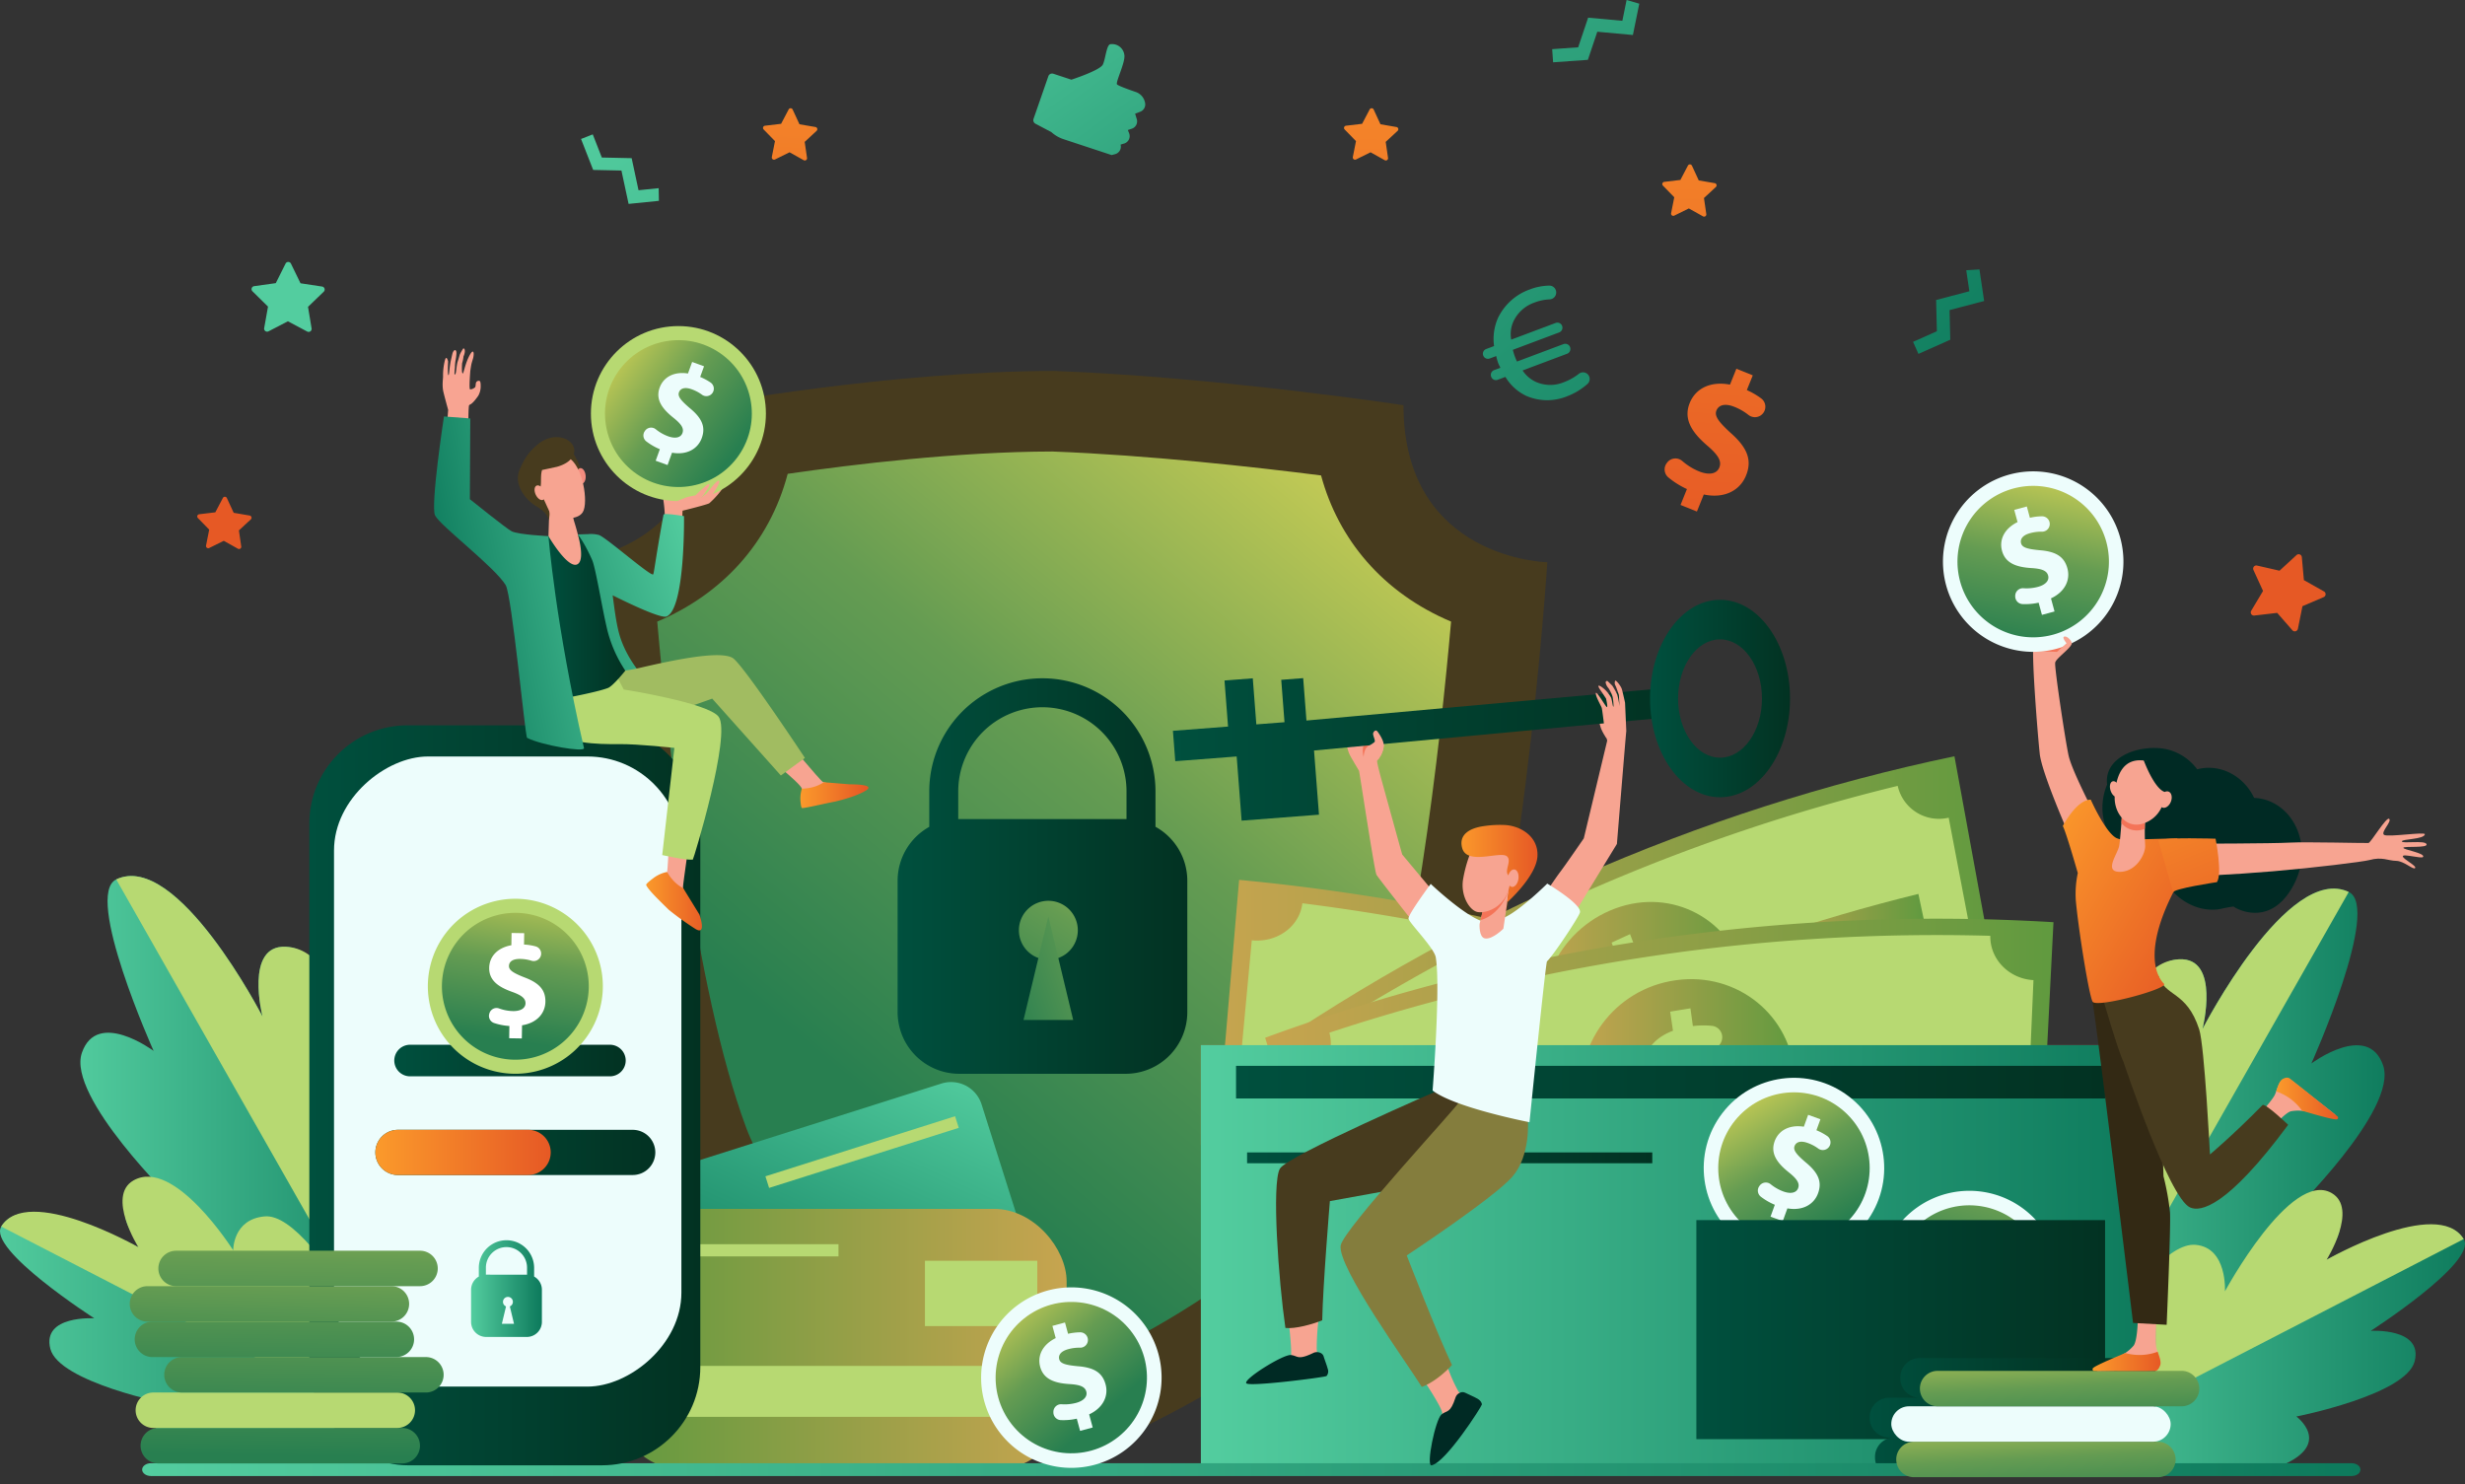 <svg xmlns="http://www.w3.org/2000/svg" xmlns:xlink="http://www.w3.org/1999/xlink" width="965" height="580.932" viewBox="0 0 965 580.932"><rect x="0" y="0" width="965" height="580.932" fill="#333333" stroke="none"/><defs><style>.a{fill:url(#a);}.b{fill:#b7d972;}.c{fill:#473b1e;}.d{fill:url(#e);}.e{fill:url(#f);}.f{fill:#f7cc7f;}.g{fill:url(#g);}.h{fill:#f47257;}.i{fill:#50bfa5;}.j{fill:#3c8f7c;}.k{fill:url(#o);}.l{fill:#edfdfc;}.m{fill:url(#r);}.n{fill:#fff;}.o{fill:url(#s);}.p{fill:url(#w);}.q{fill:url(#x);}.r{fill:#f7a491;}.s{fill:#332914;}.t{fill:url(#y);}.u{fill:#002a24;}.v{fill:url(#aa);}.w{fill:url(#ab);}.x{fill:#f47458;}.y{fill:url(#ac);}.z{fill:url(#ad);}.aa{fill:url(#ae);}.ab{fill:url(#af);}.ac{fill:url(#ag);}.ad{fill:url(#ah);}.ae{fill:url(#ai);}.af{fill:url(#aj);}.ag{fill:url(#ak);}.ah{fill:url(#al);}.ai{fill:url(#am);}.aj{fill:url(#an);}.ak{fill:url(#ao);}.al{fill:url(#aq);}.am{fill:#a1bc61;}.an{fill:#f48c7f;}.ao{fill:#f8a492;}.ap{fill:url(#au);}.aq{fill:url(#av);}.ar{fill:url(#aw);}.as{fill:url(#ax);}.at{fill:url(#ay);}.au{fill:url(#az);}.av{fill:url(#ba);}.aw{fill:url(#bc);}.ax{fill:url(#bh);}.ay{fill:url(#bi);}.az{fill:#847d3d;}.ba{fill:url(#bm);}</style><linearGradient id="a" y1="0.5" x2="1" y2="0.5" gradientUnits="objectBoundingBox"><stop offset="0" stop-color="#53cd9f"/><stop offset="1" stop-color="#0d7a5c"/></linearGradient><linearGradient id="e" x1="0.806" y1="-0.041" x2="0.272" y2="0.7" gradientUnits="objectBoundingBox"><stop offset="0" stop-color="#c9cd55"/><stop offset="0.507" stop-color="#659c52"/><stop offset="1" stop-color="#287f50"/></linearGradient><linearGradient id="f" x1="0.843" y1="-0.05" x2="0.359" y2="0.726" xlink:href="#a"/><linearGradient id="g" y1="0.5" x2="1" y2="0.5" gradientUnits="objectBoundingBox"><stop offset="0" stop-color="#c7a44f"/><stop offset="1" stop-color="#609a3f"/></linearGradient><linearGradient id="o" y1="0.5" x2="1" y2="0.5" gradientUnits="objectBoundingBox"><stop offset="0" stop-color="#00503e"/><stop offset="1" stop-color="#023222"/></linearGradient><linearGradient id="r" x1="0.755" y1="-0.505" x2="0.494" y2="0.526" xlink:href="#e"/><linearGradient id="s" x1="0.647" y1="-0.08" x2="0.386" y2="0.95" xlink:href="#e"/><linearGradient id="w" x1="-0.087" y1="-0.919" x2="1.036" y2="1.798" xlink:href="#e"/><linearGradient id="x" x1="-0.093" y1="-0.935" x2="1.03" y2="1.783" xlink:href="#e"/><linearGradient id="y" y1="0.5" x2="1" y2="0.5" gradientUnits="objectBoundingBox"><stop offset="0" stop-color="#fb9a2b"/><stop offset="1" stop-color="#e65925"/></linearGradient><linearGradient id="aa" x1="0.017" y1="-0.064" x2="0.997" y2="0.985" xlink:href="#y"/><linearGradient id="ab" x1="-0.406" y1="-1.624" x2="1.442" y2="2.31" xlink:href="#y"/><linearGradient id="ac" x1="0.618" y1="-0.106" x2="0.392" y2="1.053" xlink:href="#e"/><linearGradient id="ad" x1="0.791" y1="0.928" x2="10.959" y2="13.569" xlink:href="#a"/><linearGradient id="ae" x1="-8.945" y1="-8.955" x2="1.519" y2="1.515" xlink:href="#a"/><linearGradient id="af" x1="-3.951" y1="-6.879" x2="4.586" y2="7.313" xlink:href="#a"/><linearGradient id="ag" x1="0.688" y1="-3.18" x2="0.462" y2="1.23" xlink:href="#y"/><linearGradient id="ah" x1="-4.358" y1="-4.836" x2="2.605" y2="2.883" xlink:href="#a"/><linearGradient id="ai" x1="-0.172" y1="-0.354" x2="9.377" y2="12.369" xlink:href="#a"/><linearGradient id="aj" x1="-0.51" y1="-0.872" x2="2.47" y2="3.217" xlink:href="#a"/><linearGradient id="ak" x1="0.823" y1="-8.019" x2="0.518" y2="0.144" xlink:href="#y"/><linearGradient id="al" x1="0.937" y1="-12.165" x2="0.518" y2="-0.117" xlink:href="#y"/><linearGradient id="am" x1="0.665" y1="-4.349" x2="0.245" y2="7.699" xlink:href="#y"/><linearGradient id="an" x1="0.681" y1="-4.8" x2="0.261" y2="7.248" xlink:href="#y"/><linearGradient id="ao" x1="0.651" y1="-3.947" x2="0.231" y2="8.101" xlink:href="#y"/><linearGradient id="aq" x1="1.087" y1="0.147" x2="-0.624" y2="1.125" xlink:href="#a"/><linearGradient id="au" x1="1.302" y1="0.169" x2="0.086" y2="0.69" xlink:href="#a"/><linearGradient id="av" x1="0.518" y1="-0.103" x2="0.486" y2="0.959" xlink:href="#e"/><linearGradient id="aw" x1="1.284" y1="-6.23" x2="0.467" y2="0.782" xlink:href="#e"/><linearGradient id="ax" x1="1.119" y1="-4.813" x2="0.302" y2="2.199" xlink:href="#e"/><linearGradient id="ay" x1="1.104" y1="-4.686" x2="0.287" y2="2.326" xlink:href="#e"/><linearGradient id="az" x1="1.28" y1="-2.896" x2="-0.069" y2="2.977" xlink:href="#e"/><linearGradient id="ba" x1="0.939" y1="-3.269" x2="0.122" y2="3.743" xlink:href="#e"/><linearGradient id="bc" x1="0.603" y1="-0.218" x2="0.447" y2="0.868" xlink:href="#e"/><linearGradient id="bh" x1="1.945" y1="-1.668" x2="-0.533" y2="2.049" xlink:href="#e"/><linearGradient id="bi" x1="2.741" y1="-0.933" x2="-0.2" y2="1.184" xlink:href="#e"/><linearGradient id="bm" x1="0.472" y1="-0.166" x2="0.513" y2="0.818" xlink:href="#e"/></defs><g transform="translate(-1286.699 -483.515)"><g transform="translate(1286.699 826.452)"><g transform="translate(31.479)"><g transform="translate(0 0)"><path class="a" d="M1497.926,1483.535s-94.56-46.624-110.822-70.942,7.643-25.694,7.643-25.694-42.2-41.04-36.26-58.318,28.09-.768,28.09-.768-27.427-61.063-14.634-67.134c23.829-11.309,57.258,53.676,57.258,53.676s-7.184-28.231,9.226-27.313c24.746,1.384,23.724,65.244,23.724,65.244s2.795-24.486,17.71-16.532C1506.622,1350.025,1497.926,1483.535,1497.926,1483.535Z" transform="translate(-1357.915 -1259.358)"/></g><path class="b" d="M1502.956,1325.876c-11.648-6.463-23.248,12.428-23.248,12.428s1.175-49.878-23.571-51.262c-16.409-.917-9.225,27.313-9.225,27.313s-33.429-64.985-57.258-53.676l126.09,221.818C1516.635,1467.007,1526.029,1338.68,1502.956,1325.876Z" transform="translate(-1375.625 -1259.358)"/></g><g transform="translate(0 117.69)"><g transform="translate(0 7.58)"><path class="a" d="M1455.745,1642.248s-77.337,9.605-97.361,1.045-5.674-19.133-5.674-19.133-43-8.452-46.314-21.64,17.209-11.893,17.209-11.893-41.92-26.942-36.407-35.927c10.267-16.737,57.525,10.213,57.525,10.213s-15.953-14.689-5.344-20.784c16-9.193,41.309,31.055,41.309,31.055s-1.573-9.92,10.963-11.02C1414.141,1562.19,1455.745,1642.248,1455.745,1642.248Z" transform="translate(-1286.699 -1542.764)"/></g><path class="b" d="M1390.961,1541.158c-12.535,1.1-12.339,13.277-12.339,13.277s-23.073-36.529-39.07-27.336c-10.608,6.1,1.943,26.115,1.943,26.115s-43.4-24.819-53.665-8.083l168.781,87.119C1450.871,1622.227,1411.969,1539.315,1390.961,1541.158Z" transform="translate(-1287.33 -1525.615)"/></g></g><g transform="translate(2077.461 831.359)"><g transform="translate(0)"><g transform="translate(1.398)"><path class="a" d="M3080.193,1494.636s94.559-46.624,110.821-70.942-7.642-25.695-7.642-25.695,42.2-41.039,36.26-58.316-28.09-.768-28.09-.768,27.427-61.062,14.634-67.134c-23.829-11.309-57.259,53.677-57.259,53.677s7.184-28.231-9.225-27.314c-24.746,1.384-23.724,65.244-23.724,65.244s-2.794-24.485-17.711-16.532C3071.5,1361.126,3080.193,1494.636,3080.193,1494.636Z" transform="translate(-3078.843 -1270.459)"/></g><path class="b" d="M3091.108,1336.978c11.647-6.463,23.247,12.428,23.247,12.428s-1.175-49.878,23.572-51.261c16.409-.917,9.224,27.313,9.224,27.313s33.429-64.985,57.258-53.677L3078.319,1493.6C3077.427,1478.108,3068.035,1349.781,3091.108,1336.978Z" transform="translate(-3075.68 -1270.459)"/></g><g transform="translate(4.957 117.998)"><g transform="translate(0.235 7.272)"><path class="a" d="M3087.426,1653.349s77.337,9.6,97.362,1.045,5.673-19.132,5.673-19.132,43-8.451,46.314-21.64-17.209-11.893-17.209-11.893,41.92-26.942,36.407-35.927c-10.268-16.737-57.525,10.214-57.525,10.214s15.953-14.689,5.345-20.785c-16-9.192-41.31,31.054-41.31,31.054s1.573-9.92-10.962-11.019C3129.03,1573.291,3087.426,1653.349,3087.426,1653.349Z" transform="translate(-3087.426 -1553.864)"/></g><path class="b" d="M3150.717,1558.876c12.534,1.1,11.469,18.228,11.469,18.228s25.769-47.708,41.766-38.515c10.61,6.1-1.942,26.114-1.942,26.114s43.4-24.819,53.666-8.082L3086.9,1643.74C3092.632,1633.717,3129.708,1557.033,3150.717,1558.876Z" transform="translate(-3086.895 -1537.412)"/></g></g><g transform="translate(1506.319 628.733)"><path class="c" d="M2113.376,825.45s-73.158-11.068-136.754-13.4c-63.462,0-136.754,13.4-136.754,13.4,0,60.43-56.311,61.481-56.311,61.481s9.832,153.7,38.434,230.949,154.631,122.962,154.631,122.962,126.029-45.717,154.631-122.962,38.434-230.949,38.434-230.949S2113.376,885.88,2113.376,825.45Z" transform="translate(-1783.557 -812.05)"/><path class="d" d="M2024.182,1245.917c-45.251-19.692-104.9-55.516-120.644-98.022-20.171-54.477-30.71-152.115-34.744-197.927,25.132-10.615,43.891-30.594,51.073-57.85,25.618-3.712,66.685-8.671,103.58-8.737,37.646,1.422,79.125,6.054,105.221,9.371,6.79,25.039,24.085,45.891,50.9,57.214-4.04,45.828-14.592,143.513-34.74,197.929C2129.1,1190.365,2069.517,1226.189,2024.182,1245.917Z" transform="translate(-1831.117 -851.852)"/></g><g transform="translate(1342.351 668.03)"><g transform="translate(158.003 239.066)"><path class="e" d="M1955.744,1539.617l-146.128,46.29a12.536,12.536,0,0,1-15.736-8.165l-23.228-73.325a12.535,12.535,0,0,1,8.166-15.736l146.128-46.29a12.536,12.536,0,0,1,15.736,8.165l23.227,73.325A12.536,12.536,0,0,1,1955.744,1539.617Z" transform="translate(-1770.063 -1441.802)"/><rect class="f" width="43.922" height="25.536" transform="translate(13.86 66.536) rotate(-17.577)"/><rect class="b" width="77.887" height="4.767" transform="translate(85.989 36.901) rotate(-17.577)"/></g><g transform="translate(183.274 288.71)"><rect class="g" width="178.64" height="102.15" rx="28.406" transform="translate(178.64 102.15) rotate(180)"/><rect class="b" width="43.991" height="25.576" transform="translate(167.155 45.89) rotate(180)"/><rect class="b" width="78.011" height="4.774" transform="translate(89.32 18.609) rotate(180)"/><rect class="b" width="178.64" height="19.941" transform="translate(0 61.474)"/></g><rect class="h" width="373.724" height="39.12" transform="translate(414.464 224.62)"/><g transform="translate(418.992 159.91)"><path class="g" d="M2630.3,1465.9a721.682,721.682,0,0,0-269.791-80.839q5.223-61.167,10.446-122.333a834.417,834.417,0,0,1,311.938,93.468Z" transform="translate(-2360.51 -1262.724)"/><path class="b" d="M2379.252,1374.273q3.56-38.146,7.119-76.295c9.876,1.013,18.724-5.36,19.8-14.5a828.359,828.359,0,0,1,261.542,78.367c-3.677,8.356.637,18.672,9.534,23.286l-32.287,68.753a15.526,15.526,0,0,0-21.552,7.615,727.4,727.4,0,0,0-229.674-68.818A16.457,16.457,0,0,0,2379.252,1374.273Z" transform="translate(-2370.967 -1274.306)"/><g transform="translate(41.346 47.573)"><path class="i" d="M2712.533,1426.941c-7.6,21.876-31.021,33.019-52.75,26.341-21.713-6.731-35.668-29.413-30.784-52.126,4.869-22.674,28.973-36.261,53.406-28.7C2706.847,1379.981,2720.12,1405.106,2712.533,1426.941Z" transform="translate(-2551.124 -1370.351)"/><path class="j" d="M2687.776,1461.222q.911-3.663,1.82-7.325a39.644,39.644,0,0,1-8.855-4.147,4.727,4.727,0,0,1-1.705-6.138l.135-.257a4.541,4.541,0,0,1,6.553-1.6,29.141,29.141,0,0,0,8.119,3.759c4.438,1.242,7.908.44,8.712-2.635.759-2.917-1.263-5.509-6.633-9.071-7.763-5.128-12.719-10.478-11.009-18,1.547-6.814,7.836-10.892,17-10.091l1.8-7.332q4.04,1.12,8.073,2.281-.864,3.388-1.729,6.775a37.23,37.23,0,0,1,7.172,3.195,4.7,4.7,0,0,1,1.869,6.38h0a4.769,4.769,0,0,1-6.665,1.412,26.6,26.6,0,0,0-6.844-3.016c-5.26-1.495-7.492.214-8.017,2.372-.625,2.552,1.808,4.926,7.957,9.341,8.653,5.989,11.244,11.409,9.343,18.285-1.9,6.817-8.354,11.1-17.585,10.081q-1.013,3.923-2.028,7.845Q2691.52,1462.258,2687.776,1461.222Z" transform="translate(-2579.299 -1385.992)"/><path class="i" d="M2519.056,1408q-32.22-7.436-65.007-12.1.757-5.881,1.515-11.762,33.218,4.72,65.917,12.267Q2520.269,1402.207,2519.056,1408Z" transform="translate(-2454.05 -1378.047)"/><path class="i" d="M2903.079,1524.935q-29.984-14.663-60.963-26.682l3.917-11.134q31.386,12.179,61.817,27.056Z" transform="translate(-2670.583 -1435.506)"/></g></g><g transform="translate(427.315 111.529)"><path class="g" d="M2683.588,1273.934c-86.95,18.166-169.75,54.571-244.035,107.3q-30.108-51.95-60.214-103.9c85.89-60.964,181.625-103.056,282.159-124.059Z" transform="translate(-2379.339 -1153.27)"/><path class="b" d="M2454.46,1372.815q-18.553-32.592-37.108-65.183c7.852-5.476,10.845-16.169,6.566-24.116,73.186-48.561,153.047-83.674,236.575-104.016a16.524,16.524,0,0,0,19.967,12.449q7.171,37.6,14.342,75.193c-8.4,1.833-13.605,10.786-11.682,19.76a656.694,656.694,0,0,0-207.748,91.342C2471.1,1370.3,2461.686,1367.777,2454.46,1372.815Z" transform="translate(-2400.55 -1167.906)"/><g transform="translate(53.727 53.892)"><path class="g" d="M2731.32,1309.845c6.54,22.223-4.565,45.979-24.312,54.487-19.766,8.456-42.661-.7-51.667-21.865-8.995-21.123,1.253-47.253,23.485-56.784C2701.048,1276.128,2724.8,1287.661,2731.32,1309.845Z" transform="translate(-2585.256 -1279.16)"/><path class="b" d="M2730.537,1374.245q-1.36-3.491-2.724-6.981a34.479,34.479,0,0,1-8.84,2.335,4.293,4.293,0,0,1-4.666-3.8c-.014-.1-.029-.194-.042-.29a4.7,4.7,0,0,1,3.948-5.439,25.378,25.378,0,0,0,8.079-2.174c3.966-1.835,6.084-4.679,4.968-7.635-1.06-2.8-3.99-3.576-9.932-2.994-8.577.86-15.206-.242-18.122-7.312-2.642-6.4-.262-13.643,6.946-18.833q-1.372-3.487-2.745-6.972,3.6-1.68,7.227-3.32,1.244,3.242,2.485,6.485a32.555,32.555,0,0,1,7.067-2.021,4.272,4.272,0,0,1,4.924,3.885h0a4.912,4.912,0,0,1-4.137,5.361,23.31,23.31,0,0,0-6.727,1.955c-4.713,2.158-5.411,4.935-4.6,6.985.954,2.427,4.07,2.766,11.06,2.367,9.713-.741,14.634,1.92,17.049,8.6,2.386,6.625-.005,14.134-7.383,19.2q1.429,3.764,2.857,7.527Q2733.876,1372.688,2730.537,1374.245Z" transform="translate(-2613.195 -1295.079)"/><path class="i" d="M2561.005,1421.821q-27.913,14.579-54.7,31.722-2.706-5.158-5.413-10.315,27.141-17.372,55.469-32.165Q2558.682,1416.442,2561.005,1421.821Z" transform="translate(-2500.89 -1351.005)"/><path class="g" d="M2911.642,1286.782q-30.275,7.41-59.816,17.554l-3.291-11.343q29.929-10.276,60.654-17.8Q2910.416,1280.987,2911.642,1286.782Z" transform="translate(-2694.869 -1275.193)"/></g></g><g transform="translate(439.635 175.1)"><path class="g" d="M2709.613,1421.117a661.283,661.283,0,0,0-266.911,39.119q-17.744-58.263-35.489-116.525a764.6,764.6,0,0,1,308.609-45.23Q2712.717,1359.8,2709.613,1421.117Z" transform="translate(-2407.213 -1297.089)"/><path class="b" d="M2458.243,1444.362q-10.8-36.462-21.6-72.925c9.059-3.217,14.517-12.772,12.127-21.6a758.822,758.822,0,0,1,258.75-37.923c-.183,9.2,7.381,16.85,16.894,17.344q-1.649,38.288-3.3,76.575c-8.757-.453-16,6.83-16.183,16.026a666.37,666.37,0,0,0-227.222,33.3C2475.322,1446.344,2466.581,1441.4,2458.243,1444.362Z" transform="translate(-2423.634 -1305.196)"/><g transform="translate(48.124 23.68)"><path class="g" d="M2770.661,1388.381c1.307,23.242-15.236,43.288-36.793,46.284-21.565,2.942-42.126-11.993-46.126-34.864-4-22.828,12.249-45.4,36.508-48.725C2748.507,1347.721,2769.363,1365.182,2770.661,1388.381Z" transform="translate(-2611.53 -1350.662)"/><path class="b" d="M2761.778,1442.116q-.535-3.739-1.073-7.479a35.626,35.626,0,0,1-9.307-.085,4.509,4.509,0,0,1-3.742-4.911c.008-.1.017-.2.026-.293a4.563,4.563,0,0,1,5.181-4.216,26.231,26.231,0,0,0,8.516.039c4.358-.724,7.119-2.916,6.7-6.072-.4-2.992-3.123-4.52-9.149-5.531-8.7-1.442-15.018-4.268-16.262-11.883-1.128-6.9,2.917-13.273,11.272-16.384q-.547-3.738-1.1-7.476,3.966-.671,7.938-1.3.478,3.467.953,6.935a33.54,33.54,0,0,1,7.477-.081,4.483,4.483,0,0,1,3.976,5.065h0a4.776,4.776,0,0,1-5.349,4.091,23.993,23.993,0,0,0-7.124.108c-5.173.837-6.513,3.34-6.187,5.539.382,2.6,3.39,3.757,10.413,5.224,9.8,1.858,14.061,5.739,14.9,12.84.821,7.045-3.3,13.677-11.79,16.622q.541,4.02,1.079,8.042Q2765.45,1441.494,2761.778,1442.116Z" transform="translate(-2642.412 -1365.095)"/><path class="i" d="M2580.667,1457.593q-31.067,6.7-61.617,16.19-1.481-5.709-2.963-11.417,30.953-9.615,62.48-16.418Q2579.617,1451.769,2580.667,1457.593Z" transform="translate(-2516.086 -1403.83)"/><path class="i" d="M2963.941,1421.3q-31.738-.858-63.386,1.125-.309-5.925-.62-11.85,32.064-2.007,64.273-1.141Q2964.075,1415.369,2963.941,1421.3Z" transform="translate(-2730.267 -1383.31)"/></g></g><rect class="a" width="373.724" height="164.478" transform="translate(414.464 224.62)"/><path class="k" d="M3054.513,1686.229h-92.477a7.6,7.6,0,0,0-7.424,7.774h0a7.6,7.6,0,0,0,7.424,7.774h-11.992a7.605,7.605,0,0,0-7.424,7.774h0a7.605,7.605,0,0,0,7.424,7.774h2.079a7.6,7.6,0,0,0-7.425,7.774,8.034,8.034,0,0,0,.625,3.121h109.19Z" transform="translate(-2266.325 -1339.123)"/><rect class="k" width="340.208" height="12.772" transform="translate(428.236 232.719)"/><rect class="k" width="158.628" height="4.24" transform="translate(432.557 266.614)"/><g transform="translate(679.98 281.633)"><path class="l" d="M3015.2,1553.142a35.328,35.328,0,1,1-49.211-8.623A35.329,35.329,0,0,1,3015.2,1553.142Z" transform="translate(-2950.956 -1538.105)"/><path class="m" d="M3017.725,1563.58a29.645,29.645,0,1,1-41.294-7.235A29.644,29.644,0,0,1,3017.725,1563.58Z" transform="translate(-2958.131 -1545.28)"/><g transform="translate(22.8 13.748)"><path class="n" d="M3018.49,1611.643l-1.292-4.778a24.014,24.014,0,0,1-6.311.555,3.013,3.013,0,0,1-2.856-2.969l0-.191a3.006,3.006,0,0,1,3.191-3.046,17.531,17.531,0,0,0,5.708-.535c2.866-.774,4.529-2.412,3.985-4.423-.516-1.911-2.452-2.683-6.513-2.934-5.87-.356-10.222-1.877-11.541-6.755-1.2-4.426.983-8.739,6.077-11.25l-1.292-4.778,4.929-1.333,1.2,4.425a22.263,22.263,0,0,1,4.768-.579,3.008,3.008,0,0,1,3.008,2.974h0a3.01,3.01,0,0,1-3.073,3.05,15.987,15.987,0,0,0-4.588.569c-3.268.883-3.944,2.576-3.563,3.985.449,1.659,2.494,2.24,7.2,2.693,6.555.494,9.717,2.606,10.941,7.132,1.21,4.476-.924,9.155-6.436,11.724l1.388,5.129Z" transform="translate(-3002.538 -1569.207)"/></g></g><g transform="translate(597.132 223.217)"><circle class="l" cx="35.328" cy="35.328" r="35.328" transform="translate(0 56.15) rotate(-52.628)"/><circle class="o" cx="29.644" cy="29.644" r="29.644" transform="translate(7.595 49.519) rotate(-45)"/><g transform="translate(35.386 28.678)"><path class="l" d="M2848.536,1510.7l1.687-4.652a24.047,24.047,0,0,1-5.485-3.172,3.012,3.012,0,0,1-.632-4.071l.108-.158a3.006,3.006,0,0,1,4.361-.66,17.543,17.543,0,0,0,4.981,2.842c2.791,1.012,5.092.627,5.8-1.331.673-1.861-.468-3.606-3.647-6.143-4.6-3.664-7.289-7.408-5.566-12.159,1.563-4.309,5.824-6.588,11.438-5.717l1.686-4.653,4.8,1.74-1.562,4.309a22.288,22.288,0,0,1,4.235,2.266,3.007,3.007,0,0,1,.753,4.162h0a3.009,3.009,0,0,1-4.268.731,16.024,16.024,0,0,0-4.081-2.17c-3.184-1.154-4.709-.156-5.206,1.216-.586,1.615.755,3.266,4.349,6.342,5.082,4.17,6.456,7.716,4.858,12.123-1.58,4.359-6.015,6.963-12,5.9l-1.812,5Z" transform="translate(-2843.581 -1470.828)"/></g></g><rect class="k" width="160.002" height="85.751" transform="translate(608.442 293.107)"/><path class="k" d="M2954.612,1694h0a7.6,7.6,0,0,0,7.424,7.774h-11.992a7.605,7.605,0,0,0-7.424,7.774h0a7.605,7.605,0,0,0,7.424,7.774h2.079a7.107,7.107,0,0,0-2.984.655h85.63v-31.751h-72.733A7.6,7.6,0,0,0,2954.612,1694Z" transform="translate(-2266.325 -1339.123)"/><g transform="translate(0 352.123)"><g transform="translate(0 36.154)"><path class="a" d="M1412.6,1781.876h0c0,1.384,1.547,2.507,3.455,2.507h861.5c1.908,0,3.456-1.123,3.456-2.507h0c0-1.385-1.547-2.507-3.456-2.507h-861.5C1414.151,1779.369,1412.6,1780.491,1412.6,1781.876Z" transform="translate(-1412.604 -1779.369)"/></g><path class="p" d="M3068.57,1774.238h-95.5a6.938,6.938,0,0,1-6.937-6.938h0a6.938,6.938,0,0,1,6.938-6.938h95.5a6.939,6.939,0,0,1,6.939,6.938h0A6.939,6.939,0,0,1,3068.57,1774.238Z" transform="translate(-2279.445 -1732.61)"/><rect class="l" width="109.376" height="13.876" rx="6.938" transform="translate(684.746 13.876)"/><path class="q" d="M3089.53,1711.453h-95.5a6.938,6.938,0,0,1-6.938-6.938h0a6.938,6.938,0,0,1,6.938-6.938h95.5a6.938,6.938,0,0,1,6.938,6.938h0A6.938,6.938,0,0,1,3089.53,1711.453Z" transform="translate(-2291.14 -1697.577)"/></g><g transform="translate(704.976)"><g transform="translate(34.463 65.476)"><path class="r" d="M3167.17,1648.212s-.775,9.651-.146,12.788c.336,1.679,2.212,5.137,1.351,6.718a4.292,4.292,0,0,1-1.843,1.976l-22.293.353c-1.214.019-.411-.75.567-1.457,1.6-1.16,2.9-1.925,8.015-4.36.335-.159,1.551-.919,1.989-1.182a15.339,15.339,0,0,0,3.188-2.771c1.6-1.752,1.741-10.251,1.741-10.251Z" transform="translate(-3117.922 -1383.386)"/><path class="s" d="M3147.4,1354.923s-9.581-4.724-7.739,5.548,15.883,125.806,15.883,125.806l13.149.73s1.68-38.519,1.311-44.051a100.965,100.965,0,0,0-2.547-14.089l-1.115-34.172L3153.94,1352.5Z" transform="translate(-3115.581 -1218.386)"/><path class="t" d="M3152.786,1681.15a20.5,20.5,0,0,0,12.692-.49c.628,1.751,1.462,3.95,1.021,5.218-.542,1.552-1.247,2.242-1.928,2.26-5.385.138-19.791-.011-23.9.042a.659.659,0,0,1-.522-1.084C3141.17,1685.9,3152.346,1681.415,3152.786,1681.15Z" transform="translate(-3115.895 -1401.491)"/><path class="r" d="M3110.607,1116.186s-8.1-15.587-9.359-21.31-5.608-34.54-5.242-36.4,7.25-6.322,6.4-7.9-7.405-1.581-8.907-1.446a13.568,13.568,0,0,0-5.808,2.075c-1.292,1.065,1.452,35.6,2.271,43.036s10.884,30.332,10.884,30.332Z" transform="translate(-3086.522 -1049.082)"/><g transform="translate(12.457 42.813)"><path class="r" d="M3282.764,1455.1s6.683-7.007,8.172-9.839c.8-1.517,1.517-5.382,3.182-6.069a4.287,4.287,0,0,1,2.676-.373l17.535,13.771c.955.75-.152.841-1.359.774-1.975-.109-3.462-.329-8.971-1.664-.36-.086-1.783-.262-2.29-.334a15.346,15.346,0,0,0-4.221.142c-2.348.353-7.81,6.865-7.81,6.865Z" transform="translate(-3208.016 -1309.319)"/><path class="t" d="M3312.784,1450.892a20.5,20.5,0,0,0-10.164-7.615c.615-1.757,1.288-4.054,2.43-4.76,1.4-.864,2.362-.685,2.9-.27,4.27,3.284,15.446,12.272,18.667,14.818a.659.659,0,0,1-.279,1.171C3324.8,1454.522,3313.292,1450.964,3312.784,1450.892Z" transform="translate(-3219.096 -1308.849)"/><path class="u" d="M3208.141,1165.484c-4.159-8.724-13.374-13.527-22.3-11.2a20.534,20.534,0,0,0-13.309-8.1c-10.167-1.44-23.285,3.491-21.946,14.1-3.213,7.423-2.425,17.651,3.991,22.666-1.178,9.756,8.6,18.412,20.183,17.245,4.659,6.43,12.757,10.2,20.333,8.734a45.789,45.789,0,0,1,5.054-.933c-.593-.066,13.207,8.971,22.724-7.122C3232.581,1184.457,3223.019,1166.1,3208.141,1165.484Z" transform="translate(-3133.235 -1145.939)"/><path class="c" d="M3148.744,1355.6s21.489-9.554,21.828-8.465c2.694,8.678,11.076,5.878,16.052,21.161,2.084,6.4,4.224,48.974,4.224,48.974s8.473-7.031,20.583-19.319c.929-.943,10.032,7.714,10.032,7.714-24.035,32.475-34.4,34.169-38.416,32.351-8.372-3.8-26.037-56.886-26.01-56.88C3154.917,1377.007,3148.744,1355.6,3148.744,1355.6Z" transform="translate(-3133.235 -1258.156)"/><path class="r" d="M3229.343,1218.351s31.06-.039,37.71-.423c6.02-.347,29.892.26,30.824.152s7.1-10.558,8.129-9.436-3.433,5.182-2.054,6.235,16.195-1.306,16-.21c-.367,2.049-9.011,1.788-9,2.778s9.046-.555,9.659,1.087-8.694.669-9.066,1.4,8.631,2.075,7.711,3.6c-.5.83-7.977-1.385-7.941-.255s5.491,3.7,4.822,4.6-4.28-2.764-7.446-2.81-5.431-1.7-10.483-.311c-2.5.684-21.541,3.013-37.634,4.387-16.5,1.41-30.021,1.858-30.021,1.858Z" transform="translate(-3178.208 -1180.88)"/><path class="v" d="M3118.735,1230.9a39.443,39.443,0,0,1,.794-10.483c-1.508-5.18-4.718-16.232-5.871-18.4,0,0,5.407-10.392,10.944-10.321,0,0,5.653,12.744,10.024,15.024a10.878,10.878,0,0,0,2.2.656c4.22-.03,18.969-.478,21.721-.527L3157,1227.766c-10.687,20.949-7.793,31.942-3.727,36.007,1.912,1.913-26.668,9.676-27.984,6.966C3123.734,1267.545,3119.569,1240.978,3118.735,1230.9Z" transform="translate(-3113.658 -1171.466)"/><path class="w" d="M3198.257,1226.736c2.72-1.3,22.406-.649,22.406-.649s2.751,13.708.53,17c0,0-17.6,2.619-17.1,4.063Z" transform="translate(-3160.862 -1190.569)"/><path class="r" d="M3170.211,1202.785a102.068,102.068,0,0,0,0,10.59c.351,3.114-3.195,10.415-9.795,10.542s-.969-7.005-.39-10.07,1.272-15.06,1.272-15.06Z" transform="translate(-3137.977 -1175.428)"/><path class="x" d="M3165.932,1198.787s-.162,2.784-.393,6.013a7.678,7.678,0,0,0,9.171,2.24c.041-2.315.131-4.255.131-4.255Z" transform="translate(-3142.607 -1175.428)"/><path class="r" d="M3172.068,1157.1a10.962,10.962,0,0,1,5.835,4.855c2.1,3.739,2.98,14.38-5.078,18.763s-13.584-2.983-13.217-9.771S3162.052,1155.213,3172.068,1157.1Z" transform="translate(-3139.287 -1152.026)"/><path class="r" d="M3155.64,1179.04c.545,1.682,1.783,2.787,2.762,2.469s1.331-1.939.785-3.62-1.783-2.788-2.762-2.47S3155.093,1177.358,3155.64,1179.04Z" transform="translate(-3136.939 -1162.358)"/><path class="u" d="M3185.275,1156.749s4.092,11.189,8.277,12.451,3.748,6.72,3.748,6.72.773-12.62-3.011-15.788A16.807,16.807,0,0,0,3185.275,1156.749Z" transform="translate(-3153.618 -1151.971)"/><path class="r" d="M3199.405,1186.731c-.681,1.724-.288,3.5.877,3.956s2.662-.564,3.344-2.289.288-3.5-.877-3.956S3200.087,1185.006,3199.405,1186.731Z" transform="translate(-3161.316 -1167.362)"/></g><path class="x" d="M3085.475,1056.356s9.1.4,10.169.4,4.179-3.215,4.179-3.215Z" transform="translate(-3085.475 -1051.568)"/></g><path class="l" d="M3071.754,915.988a35.328,35.328,0,1,1-49.211-8.622A35.329,35.329,0,0,1,3071.754,915.988Z" transform="translate(-3007.507 -900.953)"/><path class="y" d="M3074.276,926.428a29.644,29.644,0,1,1-41.295-7.235A29.643,29.643,0,0,1,3074.276,926.428Z" transform="translate(-3014.681 -908.127)"/><g transform="translate(22.8 13.747)"><path class="l" d="M3075.041,974.49l-1.293-4.777a24.03,24.03,0,0,1-6.31.555,3.012,3.012,0,0,1-2.856-2.969l0-.191a3.006,3.006,0,0,1,3.191-3.046,17.541,17.541,0,0,0,5.709-.535c2.866-.776,4.528-2.413,3.984-4.424-.516-1.911-2.453-2.683-6.514-2.933-5.87-.355-10.221-1.877-11.54-6.755-1.2-4.425.983-8.738,6.078-11.249l-1.292-4.777,4.928-1.333,1.2,4.425a22.219,22.219,0,0,1,4.768-.579,3.006,3.006,0,0,1,3.006,2.974h0a3.008,3.008,0,0,1-3.073,3.05,16,16,0,0,0-4.587.568c-3.269.884-3.944,2.578-3.563,3.986.448,1.659,2.494,2.239,7.2,2.693,6.555.494,9.718,2.607,10.941,7.133,1.211,4.476-.924,9.155-6.436,11.724l1.388,5.13Z" transform="translate(-3059.089 -932.054)"/></g><path class="r" d="M3108.48,1053.224l3.757-3.377s-1.773-2.119-1.036-2.526c1.2-.661,3.25,1.9,3.066,2.521a14.721,14.721,0,0,1-2.387,2.629Z" transform="translate(-3063.848 -982.562)"/></g></g><path class="z" d="M1516.128,742.66l7.6-3.937,7.549,4.025a1.176,1.176,0,0,0,1.713-1.23l-1.4-8.44,6.161-5.936a1.176,1.176,0,0,0-.64-2.009l-8.459-1.28-3.741-7.693a1.176,1.176,0,0,0-2.109-.012l-3.83,7.649-8.473,1.182a1.176,1.176,0,0,0-.663,2l6.092,6.007-1.5,8.423A1.176,1.176,0,0,0,1516.128,742.66Z" transform="translate(-124.309 -129.443)"/><path class="aa" d="M3001.864,722.446l1.215,8.22-13.01,3.416.294,12.238-9.318,4.148,2.1,4.717,12.463-5.548-.279-11.6,13.535-3.554-1.829-12.369Z" transform="translate(-945.414 -133.135)"/><path class="ab" d="M2690.558,483.515l-1.66,8.142-13.4-1.224-3.9,11.6-10.174.723.365,5.15,13.609-.966,3.692-11,13.935,1.273,2.5-12.252Z" transform="translate(-767.077 0)"/><g transform="translate(1938.367 627.872)"><path class="ac" d="M2767.228,863.41l2.507-6.222a32.582,32.582,0,0,1-7.278-4.557,4.082,4.082,0,0,1-.661-5.545l.154-.209a4.075,4.075,0,0,1,5.939-.686,23.76,23.76,0,0,0,6.611,4.087c3.732,1.5,6.868,1.093,7.924-1.527,1-2.488-.46-4.9-4.646-8.5-6.058-5.181-9.519-10.383-6.959-16.735,2.322-5.763,8.2-8.646,15.765-7.2l2.507-6.221,6.419,2.586-2.323,5.763a30.191,30.191,0,0,1,5.628,3.271,4.076,4.076,0,0,1,.822,5.674h0a4.079,4.079,0,0,1-5.816.786,21.675,21.675,0,0,0-5.425-3.134c-4.257-1.716-6.37-.436-7.109,1.4-.872,2.161.866,4.46,5.589,8.8,6.685,5.891,8.376,10.76,6,16.654-2.349,5.829-8.481,9.144-16.54,7.418l-2.692,6.68Z" transform="translate(-2761.001 -810.101)"/></g><path class="ad" d="M2641.463,771.652a2.606,2.606,0,0,1-.447,3.284,25.632,25.632,0,0,1-8.142,4.91,20.6,20.6,0,0,1-15.85-.218,18.991,18.991,0,0,1-8.159-7.421l-3.011,1.13a1.979,1.979,0,0,1-2.549-1.158l-.029-.078a1.979,1.979,0,0,1,1.157-2.549l2.471-.927c-.4-.82-.676-1.332-.85-1.795a19.49,19.49,0,0,1-.783-2.79l-2.547.957a1.979,1.979,0,0,1-2.548-1.158h0a1.978,1.978,0,0,1,1.157-2.548l3.09-1.159a20.323,20.323,0,0,1,1.473-10.86A21.868,21.868,0,0,1,2618.316,738a22.36,22.36,0,0,1,7.728-1.532,2.669,2.669,0,0,1,2.7,2.544l0,.046a2.676,2.676,0,0,1-2.58,2.793,19.168,19.168,0,0,0-6.01,1.275,14.25,14.25,0,0,0-8.106,7.271,11.888,11.888,0,0,0-.906,7.211l17.375-6.521a1.978,1.978,0,0,1,2.548,1.157h0a1.979,1.979,0,0,1-1.157,2.549l-18.146,6.81c.241.879.482,1.757.686,2.3.26.695.521,1.39.946,2.287l18.185-6.825a2.019,2.019,0,0,1,2.6,1.182h0a2.019,2.019,0,0,1-1.182,2.6l-17.412,6.536a12.57,12.57,0,0,0,5.1,4.429,13.913,13.913,0,0,0,11.149.132,21.8,21.8,0,0,0,5.8-3.269,2.607,2.607,0,0,1,3.834.674Z" transform="translate(-732.826 -141.145)"/><path class="ae" d="M1831.7,623.577l-7.888.8-2.69-12.55-11.678-.252-3.549-9.063-4.588,1.8,4.747,12.121,11.067.239,2.8,13.056,11.87-1.2Z" transform="translate(-287.143 -66.398)"/><g transform="translate(1691.228 500.793)"><path class="af" d="M2209.709,534.19l7.069,2.331s11.208-3.632,12.313-5.916,1.415-7.827,3.009-7.979a4.829,4.829,0,0,1,5.411,4.161c.533,2.753-3.5,10.712-2.87,11.559.394.53,4.419,1.986,7.376,3a5.506,5.506,0,0,1,3.646,4.444v.006a3.033,3.033,0,0,1-1.9,3.259l-2.033.786.648,2.1a3.032,3.032,0,0,1-1.917,3.761l-1.573.527.5,1.279a3.03,3.03,0,0,1-1.957,4.008l-1.375.4.056.368a3.028,3.028,0,0,1-2.205,3.388l-1.365.358-18.826-6.213a13.431,13.431,0,0,1-4.773-2.771l-6.251-3.3a1.553,1.553,0,0,1-.728-1.888l5.8-16.691A1.549,1.549,0,0,1,2209.709,534.19Z" transform="translate(-2201.885 -522.605)"/></g><path class="ag" d="M3298.566,1003.549l1.788-8.857,8.308-3.549a1.242,1.242,0,0,0,.122-2.223l-7.871-4.436-.807-9a1.242,1.242,0,0,0-2.078-.8l-6.651,6.114-8.809-2.013a1.242,1.242,0,0,0-1.406,1.728l3.759,8.215-4.635,7.755a1.242,1.242,0,0,0,1.209,1.871l8.975-1.038,5.944,6.806A1.241,1.241,0,0,0,3298.566,1003.549Z" transform="translate(-1112.286 -273.878)"/><path class="ah" d="M1478.614,942.92l-.913-6.289,4.663-4.317a.873.873,0,0,0-.446-1.5l-6.263-1.075-2.665-5.769a.873.873,0,0,0-1.566-.041l-2.958,5.624-6.31.752a.873.873,0,0,0-.522,1.477l4.435,4.551-1.235,6.234a.874.874,0,0,0,1.243.953l5.7-2.812,5.547,3.1A.873.873,0,0,0,1478.614,942.92Z" transform="translate(-97.472 -245.483)"/><path class="ai" d="M1979.706,598.828l-.913-6.289,4.663-4.317a.874.874,0,0,0-.446-1.5l-6.263-1.075-2.666-5.769a.873.873,0,0,0-1.565-.041l-2.958,5.625-6.31.752a.873.873,0,0,0-.522,1.476l4.435,4.552-1.235,6.233a.873.873,0,0,0,1.243.953l5.7-2.812,5.547,3.1A.873.873,0,0,0,1979.706,598.828Z" transform="translate(-377.072 -53.485)"/><path class="aj" d="M2776.168,648.547l-.914-6.289,4.663-4.317a.873.873,0,0,0-.444-1.5l-6.264-1.075-2.665-5.769a.874.874,0,0,0-1.566-.04l-2.958,5.625-6.31.751a.874.874,0,0,0-.522,1.477l4.435,4.551-1.235,6.234a.874.874,0,0,0,1.244.953l5.7-2.811,5.547,3.1A.873.873,0,0,0,2776.168,648.547Z" transform="translate(-821.484 -81.227)"/><path class="ak" d="M2494.285,598.828l-.913-6.289,4.663-4.317a.874.874,0,0,0-.447-1.5l-6.262-1.075-2.666-5.769a.873.873,0,0,0-1.565-.041l-2.958,5.625-6.31.752a.873.873,0,0,0-.521,1.476l4.435,4.552-1.235,6.233a.873.873,0,0,0,1.243.953l5.7-2.812,5.547,3.1A.873.873,0,0,0,2494.285,598.828Z" transform="translate(-664.198 -53.485)"/><path class="i" d="M22.073,0h84.788a22.073,22.073,0,0,1,22.073,22.073V77.557a22.074,22.074,0,0,1-22.074,22.074H22.073A22.073,22.073,0,0,1,0,77.558V22.073A22.073,22.073,0,0,1,22.073,0Z" transform="translate(1419.419 837.916)"/><g transform="translate(1407.796 767.448)"><rect class="k" width="153.061" height="289.681" rx="38.464"/><rect class="l" width="246.665" height="135.99" rx="36.771" transform="translate(145.655 12.203) rotate(90)"/></g><g transform="translate(1456.624 605.459)"><path class="r" d="M1874.367,927.179a6.518,6.518,0,0,0,.382-2.717,47.376,47.376,0,0,0-.595-6.2c-.169-.566,7.415-2.943,7.415-2.943s12.169-.623,13.98-1.981,3.336-1.918,2.49-.51a33.786,33.786,0,0,1-5.886,6.793c-.793.509-10.246,2.886-10.415,2.886s-.113,5.943-.113,5.943Z" transform="translate(-1784.412 -844.552)"/><g transform="translate(44.028 79.294)"><path class="al" d="M1839.878,939.586s-7.879-1.339-8.023-.552c-3.184,17.434-3.724,23.2-4.075,23.377-1.2.617-18.35-14.435-21.184-15.42a11.809,11.809,0,0,0-4.245-.351c-3.371.1-4.036.112-4.036.112l-.124.008.018,3.171c3.8,3.417,12.494,55.182,13.226,55.148.819-.038,18.005,4.287,17.7,2.839-.05-.235-11.653-9.73-14.943-23.433-1.1-4.6-1.651-9.554-2.249-13.889,3.819,1.915,18.733,9.255,21.1,8.285C1840.4,975.865,1839.878,939.586,1839.878,939.586Z" transform="translate(-1786.056 -938.786)"/><path class="r" d="M1959.464,1141.473s15.991,12.526,16.524,14.746c.768,3.2,15.411-1.006,11.88-1.657-.813-.15-3.413-.809-3.626-.924-1.143-.611-15.372-17.757-15.372-17.757Z" transform="translate(-1876.042 -1048.762)"/><path class="t" d="M2014.868,1177.093l-10.21-.832s-2.918,2.416-8.527,2.529a13.069,13.069,0,0,0-.47,5.557c.073.517.16,2.078.681,2.043,1.887-.128,6.911-1.379,12.638-2.524,0,0,7.695-1.63,12.14-4.289S2014.868,1177.093,2014.868,1177.093Z" transform="translate(-1896.176 -1071.293)"/><path class="am" d="M1792.264,1069.8a69.888,69.888,0,0,0,24.661-1.062c14.985-3.506,31.556-6.747,36.411-3.924,3.908,2.272,28.312,39.147,28.312,39.147l-9.424,6.878-26.871-30.089s-34.282,12.648-41.982,11.247C1785.835,1088.8,1785.585,1074.8,1792.264,1069.8Z" transform="translate(-1780.491 -1008.506)"/><path class="am" d="M1810.171,1060.613l11.716,13.924-21.735,6.622-2.783-13.105Z" transform="translate(-1785.596 -1006.764)"/><path class="r" d="M1878.723,1204.5s-.713,19.34-1.155,22.615c-.439,3.26,8.208,13.082,7.1,9.667-.254-.786-.909-3.387-.91-3.63-.006-1.3,3.207-23.359,3.207-23.359Z" transform="translate(-1830.337 -1087.05)"/><path class="t" d="M1879.827,1272.412l-6.386-10.383s-3.512-1.42-6.276-6.3a13.076,13.076,0,0,0-5.113,2.226c-.419.31-3.28,2.4-3.081,2.884.734,1.776,4.628,5.581,8.886,9.735a114.654,114.654,0,0,0,10.488,7.517C1882.8,1280.738,1879.827,1272.412,1879.827,1272.412Z" transform="translate(-1819.964 -1115.634)"/><path class="b" d="M1838.9,1082.441c-4.095-5.46-37.142-10.646-37.142-10.646l-9.215-17.711-20.377,12.565s2.037,16.214,3.566,20.546c2.038,5.773,15.731,6.068,24.1,5.981,7.7-.079,21.752,1.49,21.752,1.49l-4.754,41.942s9.345,2.126,11.971,1.782C1829.091,1138.352,1843.992,1089.233,1838.9,1082.441Z" transform="translate(-1771.533 -1003.12)"/><path class="k" d="M1782.985,956.891l-11.5.642s-.264.081-.344.1c-.937.174-.086,33.676.75,46.189s2.528,17.769,2.528,17.769,15.593-2.768,20.377-4.626c1.986-.771,6.792-6.78,6.792-6.78a50.411,50.411,0,0,1-7.384-17.324c-1.907-8.27-4.26-22.93-5.606-25.99C1785.511,959.839,1782.985,956.891,1782.985,956.891Z" transform="translate(-1770.736 -948.888)"/></g><path class="r" d="M1772.767,933.4l-.326,10.15s7.442,12.823,11.263,11.036c3.206-1.5.36-11.254.36-11.254s-.555-2.237-1.325-4.806a18.609,18.609,0,0,1-.952-5.167C1781.867,929.887,1772.767,933.4,1772.767,933.4Z" transform="translate(-1727.659 -855.608)"/><g transform="translate(32.812 49.173)"><path class="c" d="M1782.147,883.005s3.793,5.717,4.076,10.528a24.946,24.946,0,0,1-.736,8.094l-12.169-14.546Z" transform="translate(-1760.959 -877.541)"/><path class="an" d="M1800.854,900.966c.171,1.685-.484,3.131-1.463,3.231s-1.912-1.185-2.083-2.869.483-3.132,1.462-3.231S1800.682,899.282,1800.854,900.966Z" transform="translate(-1774.331 -885.959)"/><path class="r" d="M1764.282,891.378c-.28-.06-.252,13.944,3.807,17.24s11.124,3.585,13.187.265c2.283-3.672.112-18.428-5.925-21.562S1764.282,891.378,1764.282,891.378Z" transform="translate(-1755.862 -879.508)"/><path class="c" d="M1752.751,873.829c-3.1,2.717-4.6,4.7-6.7,9.532-2.578,5.939,2.537,12.093,6.826,14.538s4.646,5.4,4.646,5.4l.177-1.822a4.564,4.564,0,0,0-.056-1.677,7.832,7.832,0,0,0-.61-1.479c-.365-.78-1.538-3.454-1.995-4.16-1.207-1.861-1.444-2.264-.849-4.033.458-1.362-.073-4.364.637-6.609l5.773-1.245s3.612-.869,5.437-2.973C1771.28,873.26,1760.923,866.521,1752.751,873.829Z" transform="translate(-1745.36 -870.643)"/><path class="r" d="M1763.8,915.5c.711,1.537.563,3.118-.329,3.531s-2.194-.5-2.9-2.034-.563-3.118.33-3.531S1763.091,913.967,1763.8,915.5Z" transform="translate(-1753.595 -894.484)"/></g><path class="ao" d="M1679.048,809.153c.656,2.7,1.839,6.957,1.839,6.957-.094,1.171-.44,6.045-.852,12.02l8.781-3.515s-.1-9.734.287-10.33c.331-.5.888.124,3.579-3.727a7.519,7.519,0,0,0,.922-3.1s.16-2.445-.389-2.672a1.141,1.141,0,0,0-1.378.56c-.2.423-.148,1.407-.346,1.829a3.042,3.042,0,0,1-2,.905c-.535-.026.067-7.232.067-7.232s.3-2.043.45-2.712c.13-.57.648-2.242.648-2.242s.61-2.425-.144-2.61c-.443-.11-1.575,1.861-2.35,3.952-.835,2.252-1.309,4.64-1.547,4.608-.561-.075-.263-4.026-.263-4.026a12.643,12.643,0,0,0,.544-2.664c.528-1.046.877-2.988-.051-3.149a16.073,16.073,0,0,0-1.4,2.437s-.481,1.736-.762,2.547c-.494,1.431-.569,3.691-.827,4.688-.215.829-.409.489-.5.523a20.926,20.926,0,0,1,.188-2.688,15.89,15.89,0,0,1,.2-2.607,19.1,19.1,0,0,0,.376-2.751c.15-2.044-1.137-1.834-1.581.034-.17.711-.348,1.488-.526,2.276-.691,3.063-.671,6.015-1,6.039-.428.032-.146-5.342-.146-5.342s-.658-2.974-1.312-.214a24.1,24.1,0,0,0-.669,5.931C1678.957,803.661,1678.393,806.457,1679.048,809.153Z" transform="translate(-1675.368 -777.592)"/><path class="ap" d="M1715.91,899.2s-11.4-.531-14.338-1.861c-1.783-.807-16.428-12.608-16.428-12.608l.164-31.6-10.3-.784s-5.341,34.924-3.491,38.747c1.911,3.948,23.348,20.2,27.635,27.252,2.469,4.063,7.62,59.319,8.4,59.817,5.547,2.887,22.676,5.77,22.272,4.019C1718.675,933.8,1715.91,899.2,1715.91,899.2Z" transform="translate(-1671.128 -811.266)"/><g transform="translate(55.699 0)"><circle class="b" cx="34.254" cy="34.254" r="34.254" transform="translate(5.705 5.705)"/><circle class="aq" cx="28.744" cy="28.744" r="28.744" transform="translate(0 47.419) rotate(-55.575)"/><g transform="translate(26.256 19.752)"><path class="l" d="M1861.345,842.746l1.635-4.511a23.309,23.309,0,0,1-5.318-3.075,2.921,2.921,0,0,1-.613-3.947l.1-.153a2.914,2.914,0,0,1,4.229-.64,17.012,17.012,0,0,0,4.829,2.755c2.707.981,4.938.608,5.626-1.291.654-1.8-.452-3.5-3.536-5.957-4.461-3.551-7.067-7.183-5.4-11.789,1.515-4.179,5.647-6.388,11.089-5.543l1.636-4.511,4.654,1.688-1.516,4.179a21.52,21.52,0,0,1,4.107,2.2,2.915,2.915,0,0,1,.731,4.036h0a2.917,2.917,0,0,1-4.138.709,15.517,15.517,0,0,0-3.957-2.1c-3.086-1.12-4.566-.151-5.047,1.178-.568,1.567.732,3.167,4.217,6.15,4.928,4.043,6.26,7.482,4.711,11.755-1.532,4.227-5.832,6.751-11.638,5.72L1866,844.433Z" transform="translate(-1856.541 -804.083)"/></g></g><path class="r" d="M1885.555,917.386s3.17-1.358,4.019-1.642,3.566-.792,3.566-.792,4.217-4.33,5.292-4.443-2.462,4.726-2.462,4.726l-1.471,1.415s2.377-2.038,2.83-2.321,4.018-5.434,4.924-5.094-1.528,3.962-2.716,5.887-6.623,3.113-6.623,3.113Z" transform="translate(-1790.774 -842.994)"/></g><g transform="translate(1337.491 973.125)"><path class="ar" d="M1513.648,1762.031h-95.5a6.939,6.939,0,0,1-6.938-6.938h0a6.938,6.938,0,0,1,6.938-6.938h95.5a6.938,6.938,0,0,1,6.938,6.938h0A6.938,6.938,0,0,1,1513.648,1762.031Z" transform="translate(-1406.966 -1678.771)"/><path class="b" d="M6.938,0h95.5a6.938,6.938,0,0,1,6.938,6.938v0a6.938,6.938,0,0,1-6.938,6.938H6.938A6.938,6.938,0,0,1,0,6.938v0A6.938,6.938,0,0,1,6.938,0Z" transform="translate(2.303 55.508)"/><path class="as" d="M1534.608,1699.245h-95.5a6.938,6.938,0,0,1-6.938-6.938h0a6.938,6.938,0,0,1,6.938-6.938h95.5a6.938,6.938,0,0,1,6.938,6.938h0A6.938,6.938,0,0,1,1534.608,1699.245Z" transform="translate(-1418.662 -1643.738)"/><path class="at" d="M1508.439,1667.846h-95.5a6.938,6.938,0,0,1-6.938-6.938h0a6.938,6.938,0,0,1,6.938-6.938h95.5a6.938,6.938,0,0,1,6.938,6.938h0A6.938,6.938,0,0,1,1508.439,1667.846Z" transform="translate(-1404.06 -1626.218)"/><path class="au" d="M1504.047,1636.454h-95.5a6.939,6.939,0,0,1-6.939-6.938h0a6.938,6.938,0,0,1,6.939-6.938h95.5a6.938,6.938,0,0,1,6.938,6.938h0A6.938,6.938,0,0,1,1504.047,1636.454Z" transform="translate(-1401.609 -1608.701)"/><path class="av" d="M1529.4,1605.061h-95.5a6.939,6.939,0,0,1-6.938-6.938h0a6.938,6.938,0,0,1,6.938-6.938h95.5a6.938,6.938,0,0,1,6.938,6.938h0A6.938,6.938,0,0,1,1529.4,1605.061Z" transform="translate(-1415.755 -1591.184)"/></g><g transform="translate(1441.052 835.338)"><path class="k" d="M1720.317,1421.129h-78.234a6.183,6.183,0,0,1-6.183-6.182h0a6.183,6.183,0,0,1,6.183-6.182h78.234a6.183,6.183,0,0,1,6.182,6.182h0A6.182,6.182,0,0,1,1720.317,1421.129Z" transform="translate(-1635.9 -1351.61)"/><g transform="translate(13.132)"><path class="b" d="M1732.263,1302.582a34.254,34.254,0,1,1-43.533-21.248A34.254,34.254,0,0,1,1732.263,1302.582Z" transform="translate(-1665.609 -1279.462)"/><path class="aw" d="M1734.01,1311.333a28.744,28.744,0,1,1-36.53-17.831A28.743,28.743,0,0,1,1734.01,1311.333Z" transform="translate(-1672.567 -1286.419)"/><g transform="translate(23.934 13.403)"><path class="n" d="M1727.674,1350.99l.079-4.8a23.265,23.265,0,0,1-6.029-1.178,2.92,2.92,0,0,1-1.863-3.533l.049-.179a2.915,2.915,0,0,1,3.791-1.981,16.992,16.992,0,0,0,5.462,1.034c2.879.048,4.867-1.031,4.9-3.051.031-1.918-1.564-3.158-5.281-4.482-5.373-1.907-9.019-4.493-8.938-9.392.073-4.444,3.262-7.877,8.683-8.849l.08-4.8,4.949.082-.073,4.445a21.542,21.542,0,0,1,4.6.741,2.915,2.915,0,0,1,2,3.578h0a2.918,2.918,0,0,1-3.683,2.016,15.52,15.52,0,0,0-4.426-.7c-3.282-.054-4.366,1.342-4.39,2.756-.028,1.666,1.723,2.756,5.989,4.444,5.975,2.22,8.353,5.038,8.278,9.583-.074,4.495-3.32,8.281-9.144,9.195l-.085,5.151Z" transform="translate(-1719.756 -1309.783)"/></g></g></g><g transform="translate(1433.651 925.799)"><path class="k" d="M1719.9,1501.806H1628a8.844,8.844,0,0,1-8.844-8.844h0a8.844,8.844,0,0,1,8.844-8.844h91.9a8.844,8.844,0,0,1,8.845,8.844h0A8.844,8.844,0,0,1,1719.9,1501.806Z" transform="translate(-1619.157 -1484.117)"/><path class="t" d="M1687.8,1492.961h0a8.844,8.844,0,0,0-8.844-8.844H1628a8.844,8.844,0,0,0-8.844,8.844h0a8.844,8.844,0,0,0,8.844,8.844h50.955A8.844,8.844,0,0,0,1687.8,1492.961Z" transform="translate(-1619.157 -1484.117)"/></g><g transform="translate(1471.115 969.023)"><path class="a" d="M1728.594,1596.116v-3.386a10.826,10.826,0,0,0-21.653,0v3.4a5.9,5.9,0,0,0-3.029,5.154v12.577a5.9,5.9,0,0,0,5.9,5.9h15.925a5.9,5.9,0,0,0,5.9-5.9v-12.577A5.9,5.9,0,0,0,1728.594,1596.116Zm-18.781-.738c-.034,0-.066,0-.1.005v-2.653a8.054,8.054,0,1,1,16.107,0v2.652c-.028,0-.055,0-.084,0Z" transform="translate(-1703.912 -1581.905)"/><g transform="translate(12.052 22.181)"><path class="l" d="M1736.046,1634.023a1.936,1.936,0,1,1-1.936-1.937A1.937,1.937,0,0,1,1736.046,1634.023Z" transform="translate(-1731.733 -1632.086)"/><path class="l" d="M1733.553,1633.481l-2.376,9.9h4.753Z" transform="translate(-1731.177 -1632.865)"/></g></g><g transform="translate(1638.098 749.039)"><path class="k" d="M2182.636,1142.345V1128.5a44.279,44.279,0,0,0-88.559,0v13.881a24.127,24.127,0,0,0-12.391,21.086v51.44a24.138,24.138,0,0,0,24.138,24.139h65.132a24.139,24.139,0,0,0,24.138-24.139v-51.44A24.129,24.129,0,0,0,2182.636,1142.345Zm-76.812-3.013c-.136,0-.27.009-.406.011V1128.5a32.939,32.939,0,1,1,65.878,0v10.838c-.113,0-.226-.009-.34-.009Z" transform="translate(-2081.687 -1084.223)"/><g transform="translate(47.475 87.108)"><path class="ax" d="M2212.163,1292.827a11.536,11.536,0,1,1-11.537-11.536A11.536,11.536,0,0,1,2212.163,1292.827Z" transform="translate(-2189.09 -1281.291)"/><path class="ay" d="M2202.919,1295.173l-9.72,40.5h19.439Z" transform="translate(-2191.383 -1289.037)"/></g></g><g transform="translate(1745.874 718.321)"><g transform="translate(66.963 45.79)"><path class="ao" d="M2492.358,1131.2c-1.523,4.224-2.185,3.81-2.365,4.356-.214.647,2.265,9.416,2.265,9.416s7.128,25.891,7.563,27.276l17.981,21.5-8.389,11.7s-18.925-23.892-19.691-25.309-6.22-37.5-6.805-40.658c0,0-2.126-3.524-3.386-5.779s-1.427-4.938-1.682-5.626a22.284,22.284,0,0,1-.839-5.545c-.076-2.675,1.253-.169,1.253-.169s1.057,4.935,1.441,4.787c.3-.113-.444-2.775-.56-5.735-.031-.761,1.675-.89,1.69-.079a14.817,14.817,0,0,0,.456,2.411,19.369,19.369,0,0,0,.485,2.482c.073-.055.334.2.328-.61a44.415,44.415,0,0,1-.39-4.465c.058-.811.074-2.513.074-2.513s1.726-.848,1.5.244a11.823,11.823,0,0,1,.153,2.558s.7,3.653,1.226,3.566c.227-.037.076-2.326.289-4.592.2-2.1,1.955-1.9,1.955-1.9s-.066,1.654-.044,2.2c.025.646.252,2.575.252,2.575s.916,5.945,1.411,5.821,1.643-.736,1.721-1.173-.751-2.6-.673-3.039.75-.515,1.309-.46,1.555,3.709,1.555,3.709A7.082,7.082,0,0,1,2492.358,1131.2Z" transform="translate(-2477.008 -1118.321)"/><path class="x" d="M2497.743,1142.449a4.749,4.749,0,0,0-2.415,1.042c-1.169.952-1.367,3.852-1.367,3.852a10.07,10.07,0,0,1-.213-3.772C2494.117,1142.239,2496.432,1141.885,2497.743,1142.449Z" transform="translate(-2486.28 -1131.64)"/></g><path class="r" d="M2702.245,1110.1a5.569,5.569,0,0,1,1.08,0,3,3,0,0,1,1.377,2.105c0,1.4.4,1.281.4,1.281l.861,6.439-.769,2.115a18.34,18.34,0,0,1-2.11-3.791C2702.041,1115.149,2701.37,1110.517,2702.245,1110.1Z" transform="translate(-2535.498 -1067.928)"/><g transform="translate(0)"><path class="k" d="M2521.985,1087.635l-144.194,13.048-1.281-16.6-8.593.663,1.279,16.595-11.027.85-1.391-18.034-11.072.854,1.391,18.034-21.585,1.665.918,11.895,24.039-1.854,1.938,25.122,30.284-2.336-1.937-25.121,142.2-13.32Z" transform="translate(-2325.513 -1053.429)"/><path class="k" d="M2775.481,1014.728c-15.133,0-27.4,17.3-27.4,38.639s12.267,38.639,27.4,38.639,27.4-17.3,27.4-38.639S2790.614,1014.728,2775.481,1014.728Zm0,61.8c-9.071,0-16.423-10.369-16.423-23.16s7.353-23.16,16.423-23.16,16.424,10.369,16.424,23.16S2784.552,1076.526,2775.481,1076.526Z" transform="translate(-2561.299 -1014.728)"/></g><path class="r" d="M2685.376,1094.908s-.911-4.165-1.263-5.334-2.292-3.626-2.6-3.275a2.14,2.14,0,0,0,.117,1.942c.327.561,1.333,3.673,1.333,3.673l.234,4.351a38.121,38.121,0,0,0-.86-4.489,27.735,27.735,0,0,0-1.957-3.527c-.052-.052-1.167-1.138-1.739-1.7a.494.494,0,0,0-.82.209,1.045,1.045,0,0,0-.028.379,4.8,4.8,0,0,0,1.1,2.105,13.789,13.789,0,0,1,1.568,3.229c.267.959.538,4.024.328,4.024s-.527-2.695-.872-3.538a12.837,12.837,0,0,0-1.913-2.649c-.561-.632-2.2-2.047-2.9-2.047s1.075,2.363,1.216,2.573,1.614,2.456,1.614,2.456.772,3.369.352,3.369-4.125-6.613-4.352-5.474c-.211,1.053,2.084,5.005,2.316,5.755.167.542.907,6.381,1.333,10.247.133,1.207.923,2.1.771,2.737-.631,2.667-9.125,38.1-9.125,38.1s-7.088,10.324-9.123,12.991-6.878,9.966-6.878,9.966l11.931,7.112,17.032-27.886s3.6-44.166,3.673-44.189Z" transform="translate(-2508.374 -1054.644)"/><path class="r" d="M2434.756,1646.014a96.59,96.59,0,0,0-1.089,13.739c-.031.567.229,3.156.263,3.521-5.8,2.962-9.317,3.23-15.472,4.642,1.542-2.8,4.583-2.593,4.99-3.77.491-1.422.19-6.971-.947-16.035C2426.775,1649.142,2430.539,1647.1,2434.756,1646.014Z" transform="translate(-2377.375 -1366.974)"/><path class="r" d="M2555.161,1689.361a62.88,62.88,0,0,0,4.954,11.688c.181.308,1.721,1.346,1.917,1.66-3.862,5.122-5.053,13.256-9.939,17.133.116-3.171,1.837-9.236,1.67-10.468-.2-1.489-2.984-6.358-8.105-14.039C2549.961,1694.453,2551.863,1692.121,2555.161,1689.361Z" transform="translate(-2448.349 -1391.161)"/><path class="u" d="M2563.1,1718.457c.466-1.441,2.3-2.551,3.731-1.825s3.339,1.506,4.774,2.31c1.614.9,1.815,2.04,1.8,2.3-.051.757-14.083,22.675-19.689,23.818-2.3.469,1.484-17.964,3.885-19.919C2559.729,1723.405,2561,1724.94,2563.1,1718.457Z" transform="translate(-2452.444 -1406.25)"/><path class="u" d="M2416.708,1681.292c1.4-.677,3.511-.177,3.969,1.313s1.212,3.352,1.617,4.9a2.832,2.832,0,0,1-.458,2.84c-.6.491-29.361,4.181-31.314,2.919s14.222-11.437,17.358-11.134C2410.669,1682.4,2410.412,1684.34,2416.708,1681.292Z" transform="translate(-2361.696 -1386.493)"/><path class="c" d="M2481.466,1448.1l29.63,9.217-37.121,28.081-36.045,6.522s-2.767,33.379-2.992,46.656c-3.708,1.522-10.566,3.455-14.415,3-2.685-18.436-5.447-56.52-2.16-62.354C2421.2,1474.17,2481.466,1448.1,2481.466,1448.1Z" transform="translate(-2376.486 -1256.539)"/><path class="az" d="M2520.922,1447c1.538-2.907,1.808-8.778,1.808-8.778l18.958,13.167,5.639,3.291s1.155,13.878-6.084,22.182-41.344,30.818-41.344,30.818,12.09,31.2,17.719,42.886c-2.855,3.18-7.7,7.118-11.827,8.576-5.16-8.411-33.055-46.829-31.755-55.353C2475,1497.488,2519.383,1449.9,2520.922,1447Z" transform="translate(-2408.363 -1251.027)"/><path class="l" d="M2588.474,1266.048s-10.944,10.881-17.158,13.441a31.188,31.188,0,0,1-6.005,1.685c-6.276.351-22.458-15.011-22.458-15.011s-8.771,11.835-8.7,13.561c.062,1.471,10.051,11.477,10.674,15.18,1.943,11.553-1.236,52.141-1.236,52.141,8.623,6.711,37.934,12.414,37.934,12.414s6.333-62.542,6.856-62.992c2.166-1.865,12.5-17.361,12.9-19.152C2602.007,1274.088,2588.474,1266.048,2588.474,1266.048Z" transform="translate(-2441.931 -1154.96)"/><path class="r" d="M2598.551,1276.914l-1.463,5.97s-.335,5.2,2.078,5.665c2.911.564,7.234-3.791,7.234-3.791l2.5-16.837Z" transform="translate(-2477.038 -1156.005)"/><path class="x" d="M2609.366,1268.1l-10.327,8.915-1.094,4.46C2601.892,1280.521,2607.521,1276.177,2609.366,1268.1Z" transform="translate(-2477.525 -1156.103)"/><path class="r" d="M2590.148,1233.05a6.1,6.1,0,0,0-5.625,4.218,53.211,53.211,0,0,0-2.253,8.644c-1.094,6.475,2.594,12.4,5.8,12.875s10.85-1.652,12.54-10.823c.724-3.932,1.677-9.089-1.556-11.8A14.534,14.534,0,0,0,2590.148,1233.05Z" transform="translate(-2468.67 -1136.548)"/><path class="t" d="M2599.018,1244.356s11.31-10.079,11.8-17.953-6.778-12.091-13-12.311a42.174,42.174,0,0,0-7.611.392c-6.229.786-10.267,3.547-8.845,8.651,1.907,6.853,14.837,1.071,17.481,3.2,2.181,1.755-1.355,5.977.764,7.588,1.992,1.514.977,1,.317,3.879A50.768,50.768,0,0,0,2599.018,1244.356Z" transform="translate(-2468.117 -1125.952)"/><path class="r" d="M2626.222,1257.228c-.28,1.887-1.434,3.28-2.576,3.111s-1.842-1.834-1.561-3.721,1.433-3.28,2.576-3.111S2626.5,1255.342,2626.222,1257.228Z" transform="translate(-2490.96 -1147.954)"/><path class="ao" d="M2502.062,1130.971s2.384,3.086,2.384,5.247a9.462,9.462,0,0,1-1.224,4.214l-4.938-3.739a17.189,17.189,0,0,0,2.529-1.659c.592-.592-.837-2.726-.47-3.6S2501.459,1130.115,2502.062,1130.971Z" transform="translate(-2421.916 -1079.333)"/></g><g transform="translate(1664.467 981.152)"><path class="l" d="M2219.882,1638.671a35.327,35.327,0,1,1-49.211-8.623A35.328,35.328,0,0,1,2219.882,1638.671Z" transform="translate(-2149.318 -1617.318)"/><circle class="ba" cx="29.644" cy="29.644" r="29.644" transform="matrix(0.783, -0.621, 0.621, 0.783, 0, 36.845)"/><g transform="translate(29.117 20.064)"><path class="l" d="M2223.169,1697.172l-1.292-4.777a24,24,0,0,1-6.311.555,3.011,3.011,0,0,1-2.856-2.969l0-.191a3.006,3.006,0,0,1,3.19-3.046,17.529,17.529,0,0,0,5.709-.536c2.867-.775,4.529-2.411,3.985-4.423-.517-1.911-2.453-2.682-6.514-2.934-5.87-.355-10.222-1.876-11.541-6.754-1.2-4.425.982-8.739,6.078-11.25l-1.292-4.777,4.929-1.333,1.2,4.425a22.234,22.234,0,0,1,4.768-.579,3.007,3.007,0,0,1,3.008,2.974h0a3.009,3.009,0,0,1-3.073,3.05,15.992,15.992,0,0,0-4.588.568c-3.268.884-3.944,2.577-3.563,3.985.449,1.66,2.495,2.24,7.2,2.693,6.555.494,9.716,2.607,10.941,7.133,1.21,4.476-.925,9.154-6.436,11.724l1.388,5.129Z" transform="translate(-2207.216 -1654.737)"/></g></g></g></svg>